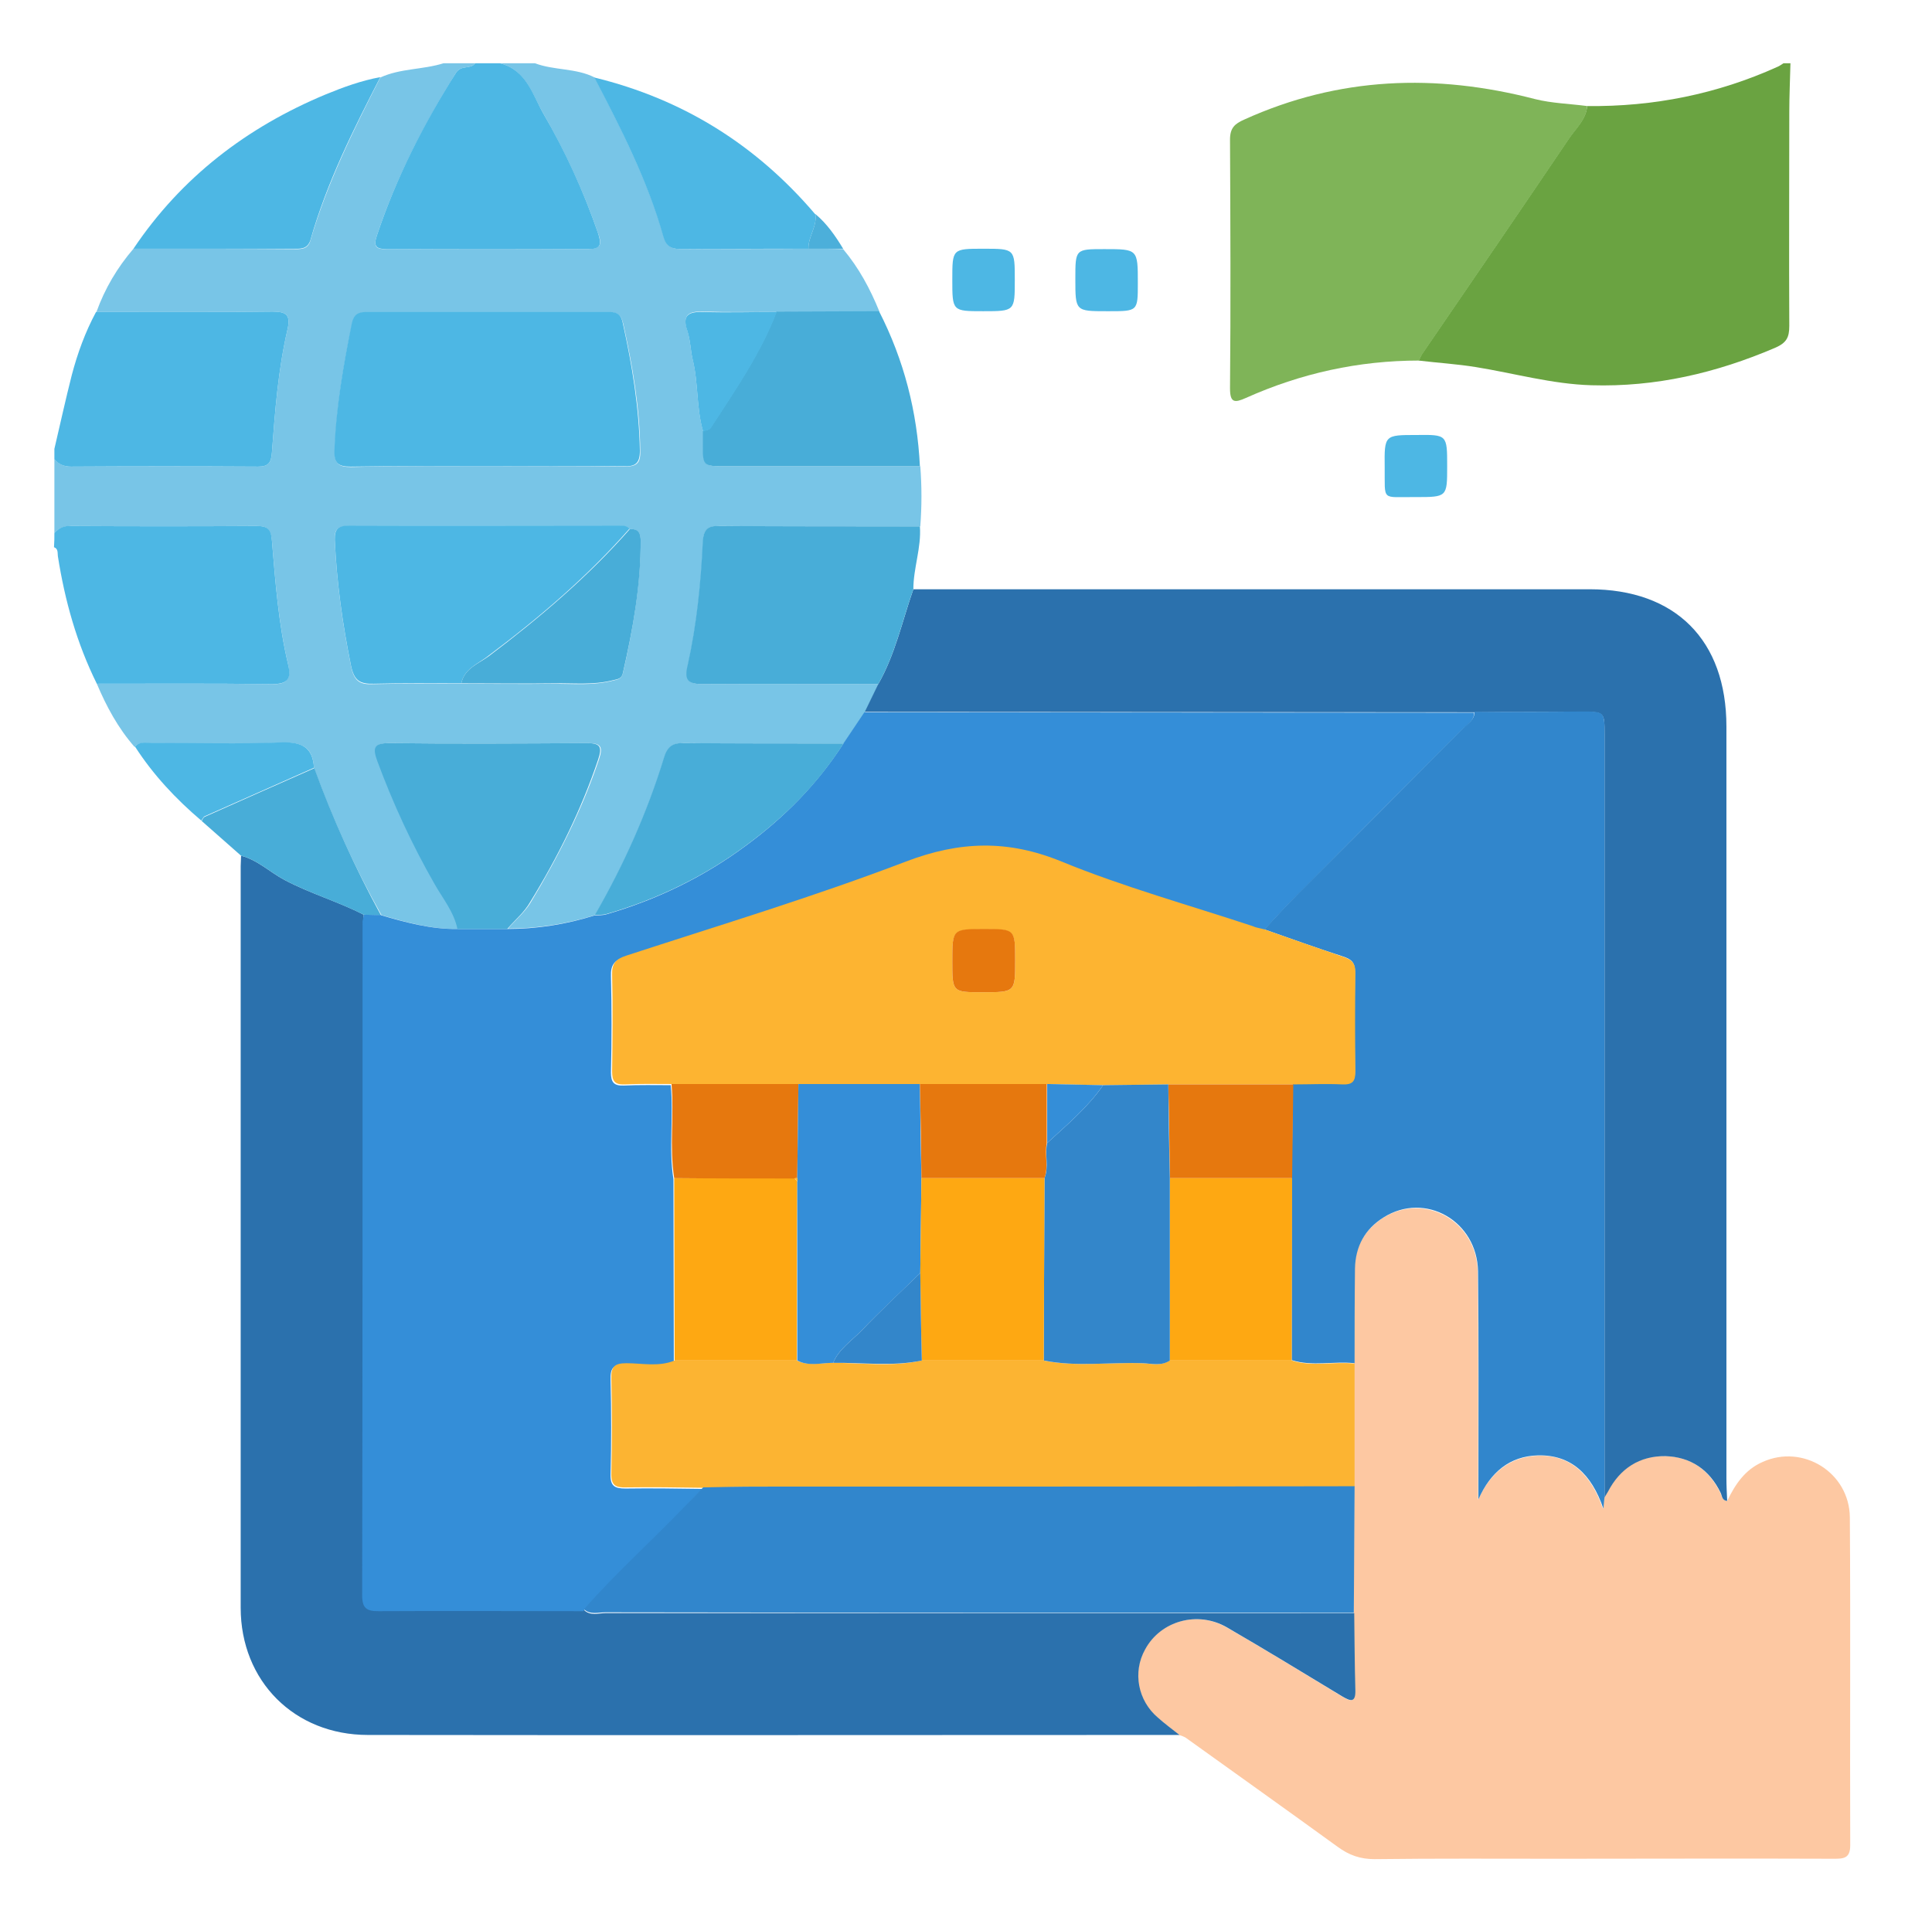 <?xml version="1.0" encoding="utf-8"?>
<!-- Generator: Adobe Illustrator 27.0.0, SVG Export Plug-In . SVG Version: 6.00 Build 0)  -->
<svg version="1.1" id="Calque_1" xmlns="http://www.w3.org/2000/svg" xmlns:xlink="http://www.w3.org/1999/xlink" x="0px" y="0px"
	 viewBox="0 0 500.9 495.3" style="enable-background:new 0 0 500.9 495.3;" xml:space="preserve">
<style type="text/css">
	.st0{fill:#78C5E7;}
	.st1{fill:#6AA341;}
	.st2{fill:#4DB7E4;}
	.st3{fill:#FDC8A2;}
	.st4{fill:#2B71AD;}
	.st5{fill:#7FB458;}
	.st6{fill:#48ADD8;}
	.st7{fill:#4CAFDA;}
	.st8{fill:#348ED8;}
	.st9{fill:#3186CC;}
	.st10{fill:#FCB432;}
	.st11{fill:#FDB431;}
	.st12{fill:#FEA812;}
	.st13{fill:#E6780E;}
	.st14{fill:#3386CA;}
</style>
<g>
	<path class="st0" d="M218.6,64.6c4.1,4.9,7,10.3,9.4,16.2c-8.9,0-17.7,0.1-26.6,0.1c-6.4,0-12.7,0.1-19.1-0.1
		c-3.8-0.1-5.4,0.8-4.1,4.9c0.8,2.4,0.8,5.1,1.4,7.5c1.5,6.1,0.9,12.5,2.7,18.6c0,1.1,0,2.1,0,3.2c0,5.9,0,5.9,5.9,5.9
		c16.8,0,33.6,0,50.4,0c0.4,5.2,0.4,10.4,0,15.6c-17.3,0-34.5,0.1-51.8-0.1c-3.3,0-4.4,0.7-4.5,4.2c-0.5,10.7-1.6,21.3-3.9,31.8
		c-0.9,4.1,0.1,5,4,5c15.1-0.1,30.3,0,45.4,0c-1.2,2.4-2.3,4.8-3.5,7.2c-1.8,2.7-3.7,5.5-5.5,8.2c-13.8,0-27.6,0.1-41.3-0.1
		c-2.8,0-4.3,0.7-5.2,3.6c-4.4,14.4-10.5,28-18,41c-7.4,2.3-14.9,3.5-22.6,3.5c2-2.3,4.4-4.3,5.9-6.8c7.1-11.8,13.3-24,17.7-37.1
		c1.1-3.3,0.5-4.2-3-4.2c-17.1,0.1-34.2,0.2-51.3,0c-4.1,0-4.1,1.5-3,4.6c4,11.1,9,21.8,14.9,32c2.1,3.8,5.1,7.2,5.9,11.6
		c-6.9,0.1-13.4-1.7-19.9-3.6C92,225,86.2,212.3,81.4,199.1c-0.3-5.3-3-6.7-8.3-6.5c-11.1,0.5-22.3,0.1-33.5,0.2
		c-1.6,0-3.4-0.6-4.7,0.9c-4.3-4.9-7.3-10.5-9.8-16.4c15.1,0,30.3-0.1,45.4,0.1c4.1,0.1,5-1.4,4.2-5.1c-2.5-10.6-3.3-21.4-4.2-32.1
		c-0.3-3-1.2-3.8-4-3.8c-16,0.1-32.1,0.1-48.1,0c-1.8,0-3.2,0.6-4.3,1.8c0-6.4,0-12.7,0-19.1c1.2,1.3,2.5,1.9,4.3,1.9
		c16.2-0.1,32.3-0.1,48.5,0c2.8,0,3.4-1.1,3.6-3.7c0.8-10.6,1.6-21.3,4-31.7c0.9-3.8-0.1-4.8-3.8-4.8C55.5,81,40.3,80.9,25,80.9
		c2.2-6.1,5.4-11.5,9.6-16.4c13.7,0,27.4,0,41.2,0.1c1.9,0,4,0.3,4.7-2.3c4.3-14.8,11.1-28.5,18.1-42.2c5.2-2.4,11-2,16.4-3.7
		c2.7,0,5.5,0,8.2,0c-1.2,1.7-3.6,0.3-5,2.5c-8.3,13.4-15.5,27.2-20.5,42.2c-1,3-0.1,3.6,2.8,3.5c17.2-0.1,34.5-0.1,51.7,0
		c3.8,0,3.9-1.3,2.8-4.3c-3.7-10.7-8.5-21-14.1-30.8c-2.9-5-4.5-11.4-11.3-13.1c3,0,6.1,0,9.1,0c5,1.9,10.6,1.2,15.5,3.7
		c6.9,13.4,13.8,26.8,17.9,41.3c0.8,2.9,2.5,3.2,5,3.2c10.9-0.1,21.7,0,32.6-0.1C212.6,64.5,215.6,64.5,218.6,64.6z M163.2,137.2
		c-0.8-0.9-1.9-0.8-2.9-0.8c-23.3,0-46.6,0-69.9,0c-2.8,0-3.8,0.9-3.6,3.7c0.5,11,2,21.8,4.2,32.6c0.8,4,2.3,4.9,5.9,4.7
		c7.6-0.2,15.1-0.1,22.7-0.1c8,0,16,0.1,24,0c5.1,0,10.2,0.5,15.3-0.8c1.2-0.3,2.2-0.4,2.6-1.9c2.6-11.4,4.6-22.9,4.6-34.7
		C166,137.9,165.1,137.1,163.2,137.2z M125.9,120.9c12,0,23.9-0.1,35.9,0.1c3.1,0,4.3-0.7,4.2-4c-0.1-11.2-2-22.1-4.4-33
		c-0.5-2.1-1.2-3-3.5-3c-21,0.1-42.1,0.1-63.1,0c-2.1,0-3.2,0.7-3.7,3c-2.3,10.9-4.1,21.8-4.5,33c-0.1,3.3,1.1,4.1,4.2,4.1
		C102.6,120.8,114.3,120.9,125.9,120.9z"/>
	<path class="st1" d="M411.5,27.5c17.2,0.2,33.7-3.1,49.4-10.2c0.5-0.2,1-0.6,1.5-0.9c0.6,0,1.2,0,1.8,0c-0.1,4.2-0.3,8.5-0.3,12.7
		c0,18.5-0.1,37,0,55.4c0,3-0.7,4.4-3.7,5.7c-15.2,6.5-30.9,10.2-47.6,9.7c-10.2-0.3-20-3.1-29.9-4.7c-4.9-0.8-9.9-1.1-14.9-1.7
		c0.3-0.5,0.5-1.1,0.8-1.6c12.8-18.7,25.6-37.4,38.3-56.2C408.7,33.1,411.2,30.9,411.5,27.5z"/>
	<path class="st2" d="M14.1,138.2c1.2-1.3,2.5-1.9,4.3-1.8c16,0.1,32.1,0.1,48.1,0c2.9,0,3.8,0.8,4,3.8c0.9,10.8,1.7,21.6,4.2,32.1
		c0.9,3.7,0,5.1-4.2,5.1c-15.1-0.2-30.3-0.1-45.4-0.1c-5.2-10.5-8.3-21.6-10.1-33.1c-0.1-0.9,0.1-1.9-1-2.3
		C14.1,140.6,14.1,139.4,14.1,138.2z"/>
	<path class="st2" d="M14.1,116.4c1.5-6.4,2.9-12.8,4.5-19.1c1.5-5.7,3.5-11.2,6.3-16.4c15.3,0,30.5,0.1,45.8-0.1
		c3.7,0,4.7,1,3.8,4.8c-2.4,10.4-3.2,21-4,31.7c-0.2,2.6-0.8,3.7-3.6,3.7c-16.2-0.1-32.3-0.1-48.5,0c-1.8,0-3.2-0.6-4.3-1.9
		C14.1,118.2,14.1,117.3,14.1,116.4z"/>
	<path class="st2" d="M129.6,16.4c6.9,1.7,8.5,8.2,11.3,13.1c5.7,9.8,10.4,20.1,14.1,30.8c1,3,1,4.4-2.8,4.3
		c-17.2-0.1-34.5-0.1-51.7,0c-2.8,0-3.8-0.5-2.8-3.5c5-15,12.1-28.9,20.5-42.2c1.4-2.2,3.8-0.8,5-2.5
		C125.3,16.4,127.5,16.4,129.6,16.4z"/>
	<path class="st3" d="M447.8,389.2c2.1-4.3,4.6-8.1,9.2-10.1c10.4-4.7,22.5,2.7,22.6,14.4c0.2,28.3,0,56.7,0.1,85
		c0,3.4-1.7,3.5-4.2,3.5c-23.8-0.1-47.6,0-71.4,0c-15.9,0-31.8-0.1-47.7,0.1c-3.7,0-6.6-1-9.6-3.2c-13.1-9.5-26.3-18.9-39.4-28.3
		c-0.5-0.3-1.1-0.5-1.7-0.7c-1.9-1.5-3.8-3-5.6-4.5c-5.2-4.4-6.5-11.7-3.3-17.7c4-7.4,13.6-10.1,21.2-5.7
		c10.1,5.8,20,11.9,29.9,17.9c2.2,1.3,3.5,1.8,3.4-1.7c-0.2-6.6-0.2-13.3-0.3-19.9c0-10.9,0.1-21.8,0.1-32.8c0-10.6,0-21.2,0-31.9
		c0-8.2,0-16.3,0.1-24.5c0-5.7,2.6-10.2,7.4-13.3c10.8-6.7,24.3,0.9,24.5,14c0.2,18.2,0.1,36.3,0.1,54.5c0,1.5,0,3.1,0,4.6
		c3.2-6.9,8.1-11.1,15.4-11.4c8.6-0.3,13.9,4.8,17,13.8c0.2-1.9,0.2-2.4,0.3-3c0.3-0.5,0.7-1,0.9-1.5c3.1-6.1,8.2-9.4,14.9-9.2
		c6.5,0.1,11.4,3.5,14.3,9.5C446.4,387.8,446.4,389.1,447.8,389.2z"/>
	<path class="st4" d="M351.1,418.3c0.1,6.6,0.1,13.3,0.3,19.9c0.1,3.4-1.2,3-3.4,1.7c-9.9-6-19.9-12.1-29.9-17.9
		c-7.6-4.4-17.2-1.7-21.2,5.7c-3.3,5.9-1.9,13.3,3.3,17.7c1.8,1.6,3.7,3,5.6,4.5c-70.1,0-140.3,0.1-210.4,0c-19.1,0-33-14-33-33
		c0-64.1,0-128.2,0-192.3c0-0.9,0.1-1.8,0.1-2.7c4.3,1.1,7.5,4.3,11.3,6.3c6.6,3.5,13.9,5.6,20.5,9c0,0.5-0.1,0.9-0.1,1.4
		c0,58.3,0,116.5-0.1,174.8c0,3.3,1.1,4.1,4.2,4.1c17.7-0.1,35.4,0,53.1,0c1.7,1.6,3.8,0.8,5.6,0.8
		C221.7,418.3,286.4,418.3,351.1,418.3z"/>
	<path class="st4" d="M447.8,389.2c-1.4-0.1-1.3-1.3-1.7-2.1c-2.9-6-7.8-9.3-14.3-9.5c-6.7-0.1-11.8,3.2-14.9,9.2
		c-0.3,0.5-0.6,1-0.9,1.5c0-2.3,0-4.5,0-6.8c0-63.7,0-127.4,0-191.1c0-5.8,0-5.8-6-5.8c-9.2,0-18.5,0-27.7,0.1
		c-52.7,0-105.4-0.1-158.1-0.1c1.2-2.4,2.3-4.8,3.5-7.2c4.4-7.7,6.2-16.3,9.1-24.6c58.4,0,116.9,0,175.3,0
		c22.3,0,35.5,13.2,35.5,35.6c0,65,0,129.9,0,194.9C447.6,385.2,447.7,387.2,447.8,389.2z"/>
	<path class="st5" d="M411.5,27.5c-0.2,3.4-2.7,5.6-4.5,8.2c-12.7,18.8-25.5,37.5-38.3,56.2c-0.3,0.5-0.6,1.1-0.8,1.6
		c-15.7,0-30.6,3.3-44.9,9.7c-2.9,1.3-4.1,1.3-4.1-2.5c0.2-21.5,0.1-43,0-64.5c0-3,1.2-4.1,3.7-5.2c24.5-11.1,49.6-12,75.4-5.3
		C402.4,26.8,407,26.9,411.5,27.5z"/>
	<path class="st6" d="M236.8,152.8c-2.9,8.2-4.7,16.9-9.1,24.6c-15.1,0-30.3-0.1-45.4,0c-3.9,0-5-0.9-4-5
		c2.3-10.4,3.4-21.1,3.9-31.8c0.2-3.5,1.3-4.3,4.5-4.2c17.3,0.1,34.5,0.1,51.8,0.1C238.9,142,236.8,147.3,236.8,152.8z"/>
	<path class="st6" d="M238.5,120.9c-16.8,0-33.6,0-50.4,0c-5.9,0-5.9,0-5.9-5.9c0-1.1,0-2.1,0-3.2c0.7-0.3,1.7-0.3,2-0.9
		c6.3-9.7,12.9-19.2,17.1-30.1c8.9,0,17.7-0.1,26.6-0.1C234.4,93.4,237.8,106.8,238.5,120.9z"/>
	<path class="st2" d="M209.6,64.5c-10.9,0-21.7,0-32.6,0.1c-2.5,0-4.2-0.3-5-3.2c-4.1-14.6-11-28-17.9-41.3
		c23,5.6,42,17.5,57.3,35.5C211.9,58.7,209.5,61.4,209.6,64.5z"/>
	<path class="st6" d="M94.3,237.2c-6.7-3.4-13.9-5.5-20.5-9c-3.8-2-7-5.2-11.3-6.3c-3.4-3-6.8-6-10.2-9c0.2-0.4,0.4-0.9,0.8-1.1
		c9.4-4.2,18.9-8.4,28.4-12.6c4.8,13.2,10.6,25.9,17.3,38.2C97.2,237.3,95.7,237.3,94.3,237.2z"/>
	<path class="st2" d="M81.4,199.1c-9.5,4.2-18.9,8.4-28.4,12.6c-0.3,0.2-0.5,0.7-0.8,1.1c-6.6-5.6-12.5-11.9-17.2-19.2
		c1.3-1.5,3.1-0.9,4.7-0.9c11.2-0.1,22.3,0.3,33.5-0.2C78.3,192.4,81.1,193.8,81.4,199.1z"/>
	<path class="st2" d="M255,64.5c8.1,0,8.1,0,8.1,8.1c0,8.1,0,8.1-8.2,8.1c-8,0-8,0-8-8.2C246.9,64.5,246.9,64.5,255,64.5z"/>
	<path class="st2" d="M278.8,72.3c0-7.7,0-7.7,7.5-7.7c8.7,0,8.7,0,8.7,8.8c0,7.3,0,7.3-7.5,7.3c-0.2,0-0.3,0-0.5,0
		C278.8,80.7,278.8,80.7,278.8,72.3z"/>
	<path class="st2" d="M375.2,120.9c0,8,0,8-8.2,8c-9-0.1-7.9,1.3-8-7.8c-0.1-8.3,0-8.3,8.2-8.3C375.2,112.7,375.2,112.7,375.2,120.9
		z"/>
	<path class="st7" d="M209.6,64.5c-0.1-3.1,2.3-5.8,1.8-9c3,2.5,5.2,5.7,7.2,9C215.6,64.5,212.6,64.5,209.6,64.5z"/>
	<path class="st8" d="M94.3,237.2c1.5,0,2.9,0.1,4.4,0.1c6.5,1.9,13.1,3.7,19.9,3.6c4.3,0,8.6,0,12.9,0c7.7,0,15.3-1.2,22.6-3.5
		c1-0.1,2.1,0,3.1-0.3c13.1-3.8,25.3-9.7,36.3-17.9c9.9-7.3,18.4-15.9,25.1-26.3c1.8-2.7,3.7-5.5,5.5-8.2
		c52.7,0,105.4,0.1,158.1,0.1c0,2.1-1.8,3.1-3,4.3c-14.3,14.3-28.6,28.6-42.8,42.9c-3,3-5.8,6.1-8.7,9.2c-1-0.2-2.1-0.4-3.1-0.7
		c-16.6-5.5-33.6-10.2-49.7-16.8c-13.9-5.7-26.3-5.3-40.3,0c-23.8,9.1-48.2,16.5-72.5,24.4c-2.8,0.9-3.8,2.1-3.7,5
		c0.2,8.3,0.2,16.6,0,25c0,2.5,0.7,3.5,3.3,3.4c4.1-0.2,8.2-0.1,12.2-0.1c0.8,8.1-0.6,16.3,0.7,24.4c0,15.8,0.1,31.5,0.1,47.3
		c-4.1,1.7-8.3,0.7-12.5,0.7c-3.3,0-4,1-3.9,4.1c0.2,8.1,0.2,16.3,0,24.4c-0.1,3.1,1.1,3.7,3.9,3.7c6.6-0.1,13.2,0,19.9,0.1
		c-1.8,1.9-3.5,3.7-5.3,5.6c-8.5,8.8-17.5,16.9-25.6,26.1c-17.7,0-35.4-0.1-53.1,0c-3.1,0-4.2-0.8-4.2-4.1
		c0.1-58.3,0.1-116.5,0.1-174.8C94.2,238.1,94.2,237.7,94.3,237.2z"/>
	<path class="st2" d="M125.9,120.9c-11.7,0-23.3-0.1-35,0.1c-3.1,0-4.3-0.8-4.2-4.1c0.4-11.2,2.3-22.1,4.5-33c0.5-2.3,1.6-3,3.7-3
		c21,0,42.1,0,63.1,0c2.3,0,3.1,0.9,3.5,3c2.4,10.9,4.2,21.8,4.4,33c0,3.3-1.2,4.1-4.2,4C149.9,120.8,137.9,120.9,125.9,120.9z"/>
	<path class="st2" d="M119.6,177.2c-7.6,0-15.1-0.1-22.7,0.1c-3.6,0.1-5.1-0.8-5.9-4.7c-2.2-10.8-3.7-21.6-4.2-32.6
		c-0.1-2.8,0.9-3.7,3.6-3.7c23.3,0.1,46.6,0,69.9,0c1.1,0,2.1-0.1,2.9,0.8c-10.9,12.4-23.3,23-36.5,32.9
		C124.1,172.1,120.4,173.3,119.6,177.2z"/>
	<path class="st6" d="M131.5,240.9c-4.3,0-8.6,0-12.9,0c-0.9-4.4-3.8-7.9-5.9-11.6c-5.9-10.3-10.8-20.9-14.9-32
		c-1.1-3.1-1.1-4.6,3-4.6c17.1,0.2,34.2,0.1,51.3,0c3.5,0,4.1,0.9,3,4.2c-4.4,13.1-10.5,25.4-17.7,37.1
		C135.9,236.6,133.5,238.6,131.5,240.9z"/>
	<path class="st6" d="M218.7,192.8c-6.6,10.4-15.2,19-25.1,26.3c-11,8.2-23.2,14.1-36.3,17.9c-1,0.3-2.1,0.2-3.1,0.3
		c7.5-13,13.6-26.6,18-41c0.9-2.9,2.4-3.7,5.2-3.6C191.1,192.8,204.9,192.8,218.7,192.8z"/>
	<path class="st2" d="M34.6,64.5C47,46,64,33,84.4,24.5c4.6-1.9,9.3-3.6,14.2-4.5c-7,13.6-13.9,27.4-18.1,42.2
		c-0.8,2.6-2.8,2.3-4.7,2.3C62.1,64.5,48.3,64.5,34.6,64.5z"/>
	<path class="st6" d="M119.6,177.2c0.8-3.9,4.5-5.1,7.2-7.1c13.1-9.9,25.6-20.5,36.5-32.9c1.8-0.1,2.7,0.6,2.8,2.6
		c0.1,11.8-2,23.3-4.6,34.7c-0.3,1.5-1.3,1.6-2.6,1.9c-5.1,1.3-10.2,0.7-15.3,0.8C135.6,177.3,127.6,177.2,119.6,177.2z"/>
	<path class="st2" d="M201.4,80.9c-4.2,10.9-10.8,20.4-17.1,30.1c-0.3,0.5-1.3,0.6-2,0.9c-1.8-6.1-1.2-12.5-2.7-18.6
		c-0.6-2.5-0.6-5.1-1.4-7.5c-1.4-4.1,0.3-5,4.1-4.9C188.7,81.1,195.1,80.9,201.4,80.9z"/>
	<path class="st9" d="M327.8,241c2.9-3.1,5.7-6.2,8.7-9.2c14.3-14.3,28.6-28.6,42.8-42.9c1.2-1.2,3-2.2,3-4.3c9.2,0,18.5,0,27.7-0.1
		c6,0,6,0,6,5.8c0,63.7,0,127.4,0,191.1c0,2.3,0,4.5,0,6.8c-0.1,0.6-0.1,1.2-0.3,3c-3.1-9-8.4-14-17-13.8
		c-7.3,0.2-12.3,4.4-15.4,11.4c0-1.5,0-3.1,0-4.6c0-18.2,0.1-36.3-0.1-54.5c-0.2-13.1-13.7-20.8-24.5-14c-4.8,3-7.3,7.5-7.4,13.3
		c-0.1,8.2-0.1,16.3-0.1,24.5c-5.4-0.6-10.9,0.9-16.3-0.8c0-15.8,0-31.5,0-47.3c0.1-8.1,0.2-16.2,0.3-24.3c4.2,0,8.4-0.1,12.7,0
		c2.5,0.1,3.4-0.7,3.4-3.3c-0.1-8.6-0.1-17.2,0-25.8c0-2.5-1-3.3-3.2-4C341.3,245.8,334.6,243.4,327.8,241z"/>
	<path class="st10" d="M334.9,352.8c5.3,1.7,10.9,0.2,16.3,0.8c0,10.6,0,21.2,0,31.9c-51.5,0-102.9,0-154.4,0.1
		c-4.8,0-9.7,0.1-14.5,0.2c-6.6-0.1-13.2-0.2-19.9-0.1c-2.8,0.1-4-0.5-3.9-3.7c0.2-8.1,0.2-16.3,0-24.4c-0.1-3.1,0.7-4.1,3.9-4.1
		c4.1,0,8.4,1,12.5-0.7c10.6,0,21.1,0,31.7,0c3,1.5,6.2,0.6,9.3,0.6c7.7,0,15.4,1.1,23-0.6c10.5,0,21.1,0,31.6,0
		c8.5,1.7,17.1,0.4,25.7,0.7c2.3,0.1,4.8,0.8,7-0.7C313.9,352.8,324.4,352.8,334.9,352.8z"/>
	<path class="st9" d="M182.3,385.7c4.8-0.1,9.7-0.2,14.5-0.2c51.5,0,102.9,0,154.4-0.1c-0.1,10.9-0.1,21.8-0.2,32.8
		c-64.7,0-129.4,0-194-0.1c-1.9,0-4,0.7-5.6-0.8c8.1-9.2,17.1-17.3,25.6-26.1C178.8,389.4,180.5,387.6,182.3,385.7z"/>
	<path class="st11" d="M327.8,241c6.8,2.4,13.6,4.8,20.4,7.1c2.1,0.7,3.2,1.5,3.2,4c-0.1,8.6-0.1,17.2,0,25.8c0,2.6-0.8,3.4-3.4,3.3
		c-4.2-0.2-8.4,0-12.7,0c-10.8,0-21.6,0-32.4,0c-5.6,0.1-11.3,0.1-16.9,0.2c-4.8-0.1-9.7-0.2-14.5-0.3c-11,0-21.9,0-32.9,0
		c-10.5,0-21,0-31.5,0c-11,0-21.9,0-32.9,0c-4.1,0-8.2-0.1-12.2,0.1c-2.6,0.1-3.3-0.8-3.3-3.4c0.1-8.3,0.2-16.6,0-25
		c-0.1-2.9,0.9-4.1,3.7-5c24.2-7.9,48.7-15.3,72.5-24.4c13.9-5.3,26.4-5.7,40.3,0c16.1,6.6,33.1,11.3,49.7,16.8
		C325.7,240.6,326.8,240.7,327.8,241z M254.7,257.3c8.5,0,8.5,0,8.5-8.1c0-8.2,0-8.2-8-8.2c-8.3,0-8.3,0-8.3,8.4
		C246.9,257.3,246.9,257.3,254.7,257.3z"/>
	<path class="st12" d="M206.6,352.8c-10.6,0-21.1,0-31.7,0c0-15.8-0.1-31.5-0.1-47.3c10.4,0,20.8,0,31.2,0c0.2,0.3,0.4,0.5,0.7,0.8
		C206.6,321.8,206.6,337.3,206.6,352.8z"/>
	<path class="st13" d="M206,305.6c-10.4,0-20.8,0-31.2-0.1c-1.3-8.1,0-16.3-0.7-24.4c11,0,21.9,0,32.9,0c-0.1,8.1-0.2,16.3-0.3,24.4
		C206.4,305.5,206.2,305.5,206,305.6z"/>
	<path class="st12" d="M334.9,352.8c-10.5,0-21.1,0-31.6,0c0-15.8,0-31.5,0-47.3c10.6,0,21.1,0,31.7,0
		C335,321.3,334.9,337,334.9,352.8z"/>
	<path class="st13" d="M335,305.5c-10.6,0-21.1,0-31.7,0c-0.1-8.1-0.2-16.2-0.4-24.3c10.8,0,21.6,0,32.4,0
		C335.2,289.3,335.1,297.4,335,305.5z"/>
	<path class="st14" d="M302.9,281.2c0.1,8.1,0.2,16.2,0.4,24.3c0,15.8,0,31.5,0,47.3c-2.2,1.5-4.7,0.8-7,0.7
		c-8.6-0.3-17.2,1-25.7-0.7c0.1-15.8,0.1-31.5,0.2-47.3c1.2-3,0-6.1,0.7-9.1c5.1-4.7,10.5-9.2,14.5-15
		C291.6,281.3,297.3,281.3,302.9,281.2z"/>
	<path class="st8" d="M206.7,305.5c0.1-8.1,0.2-16.3,0.3-24.4c10.5,0,21,0,31.5,0c0.1,8.1,0.2,16.2,0.4,24.4
		c-0.1,8.2-0.2,16.4-0.3,24.6c-5.1,5-10.3,9.8-15.2,14.9c-2.6,2.7-5.9,4.8-7.4,8.4c-3.1,0-6.3,1-9.3-0.6c0-15.5,0-30.9,0-46.4
		C206.8,306.1,206.8,305.8,206.7,305.5z"/>
	<path class="st12" d="M238.6,330.1c0.1-8.2,0.2-16.4,0.3-24.6c10.6,0,21.2,0,31.9,0c-0.1,15.8-0.1,31.5-0.2,47.3
		c-10.5,0-21.1,0-31.6,0C238.8,345.2,238.7,337.6,238.6,330.1z"/>
	<path class="st14" d="M238.6,330.1c0.1,7.6,0.2,15.2,0.4,22.7c-7.6,1.6-15.4,0.5-23,0.6c1.5-3.6,4.8-5.7,7.4-8.4
		C228.3,339.9,233.5,335,238.6,330.1z"/>
	<path class="st13" d="M270.8,305.5c-10.6,0-21.2,0-31.9,0c-0.1-8.1-0.2-16.2-0.4-24.4c11,0,21.9,0,32.9,0c0,5.1,0,10.2,0,15.3
		C270.8,299.4,271.9,302.6,270.8,305.5z"/>
	<path class="st13" d="M254.7,257.3c-7.8,0-7.8,0-7.8-8c0-8.4,0-8.4,8.3-8.4c8,0,8,0,8,8.2C263.2,257.3,263.2,257.3,254.7,257.3z"/>
	<path class="st8" d="M271.5,296.4c0-5.1,0-10.2,0-15.3c4.8,0.1,9.7,0.2,14.5,0.3C282,287.2,276.6,291.7,271.5,296.4z"/>
	<path class="st10" d="M206.7,305.5c0.1,0.3,0.1,0.6,0,0.8c-0.2-0.3-0.4-0.5-0.7-0.8C206.2,305.5,206.4,305.5,206.7,305.5z"/>
</g>
</svg>
